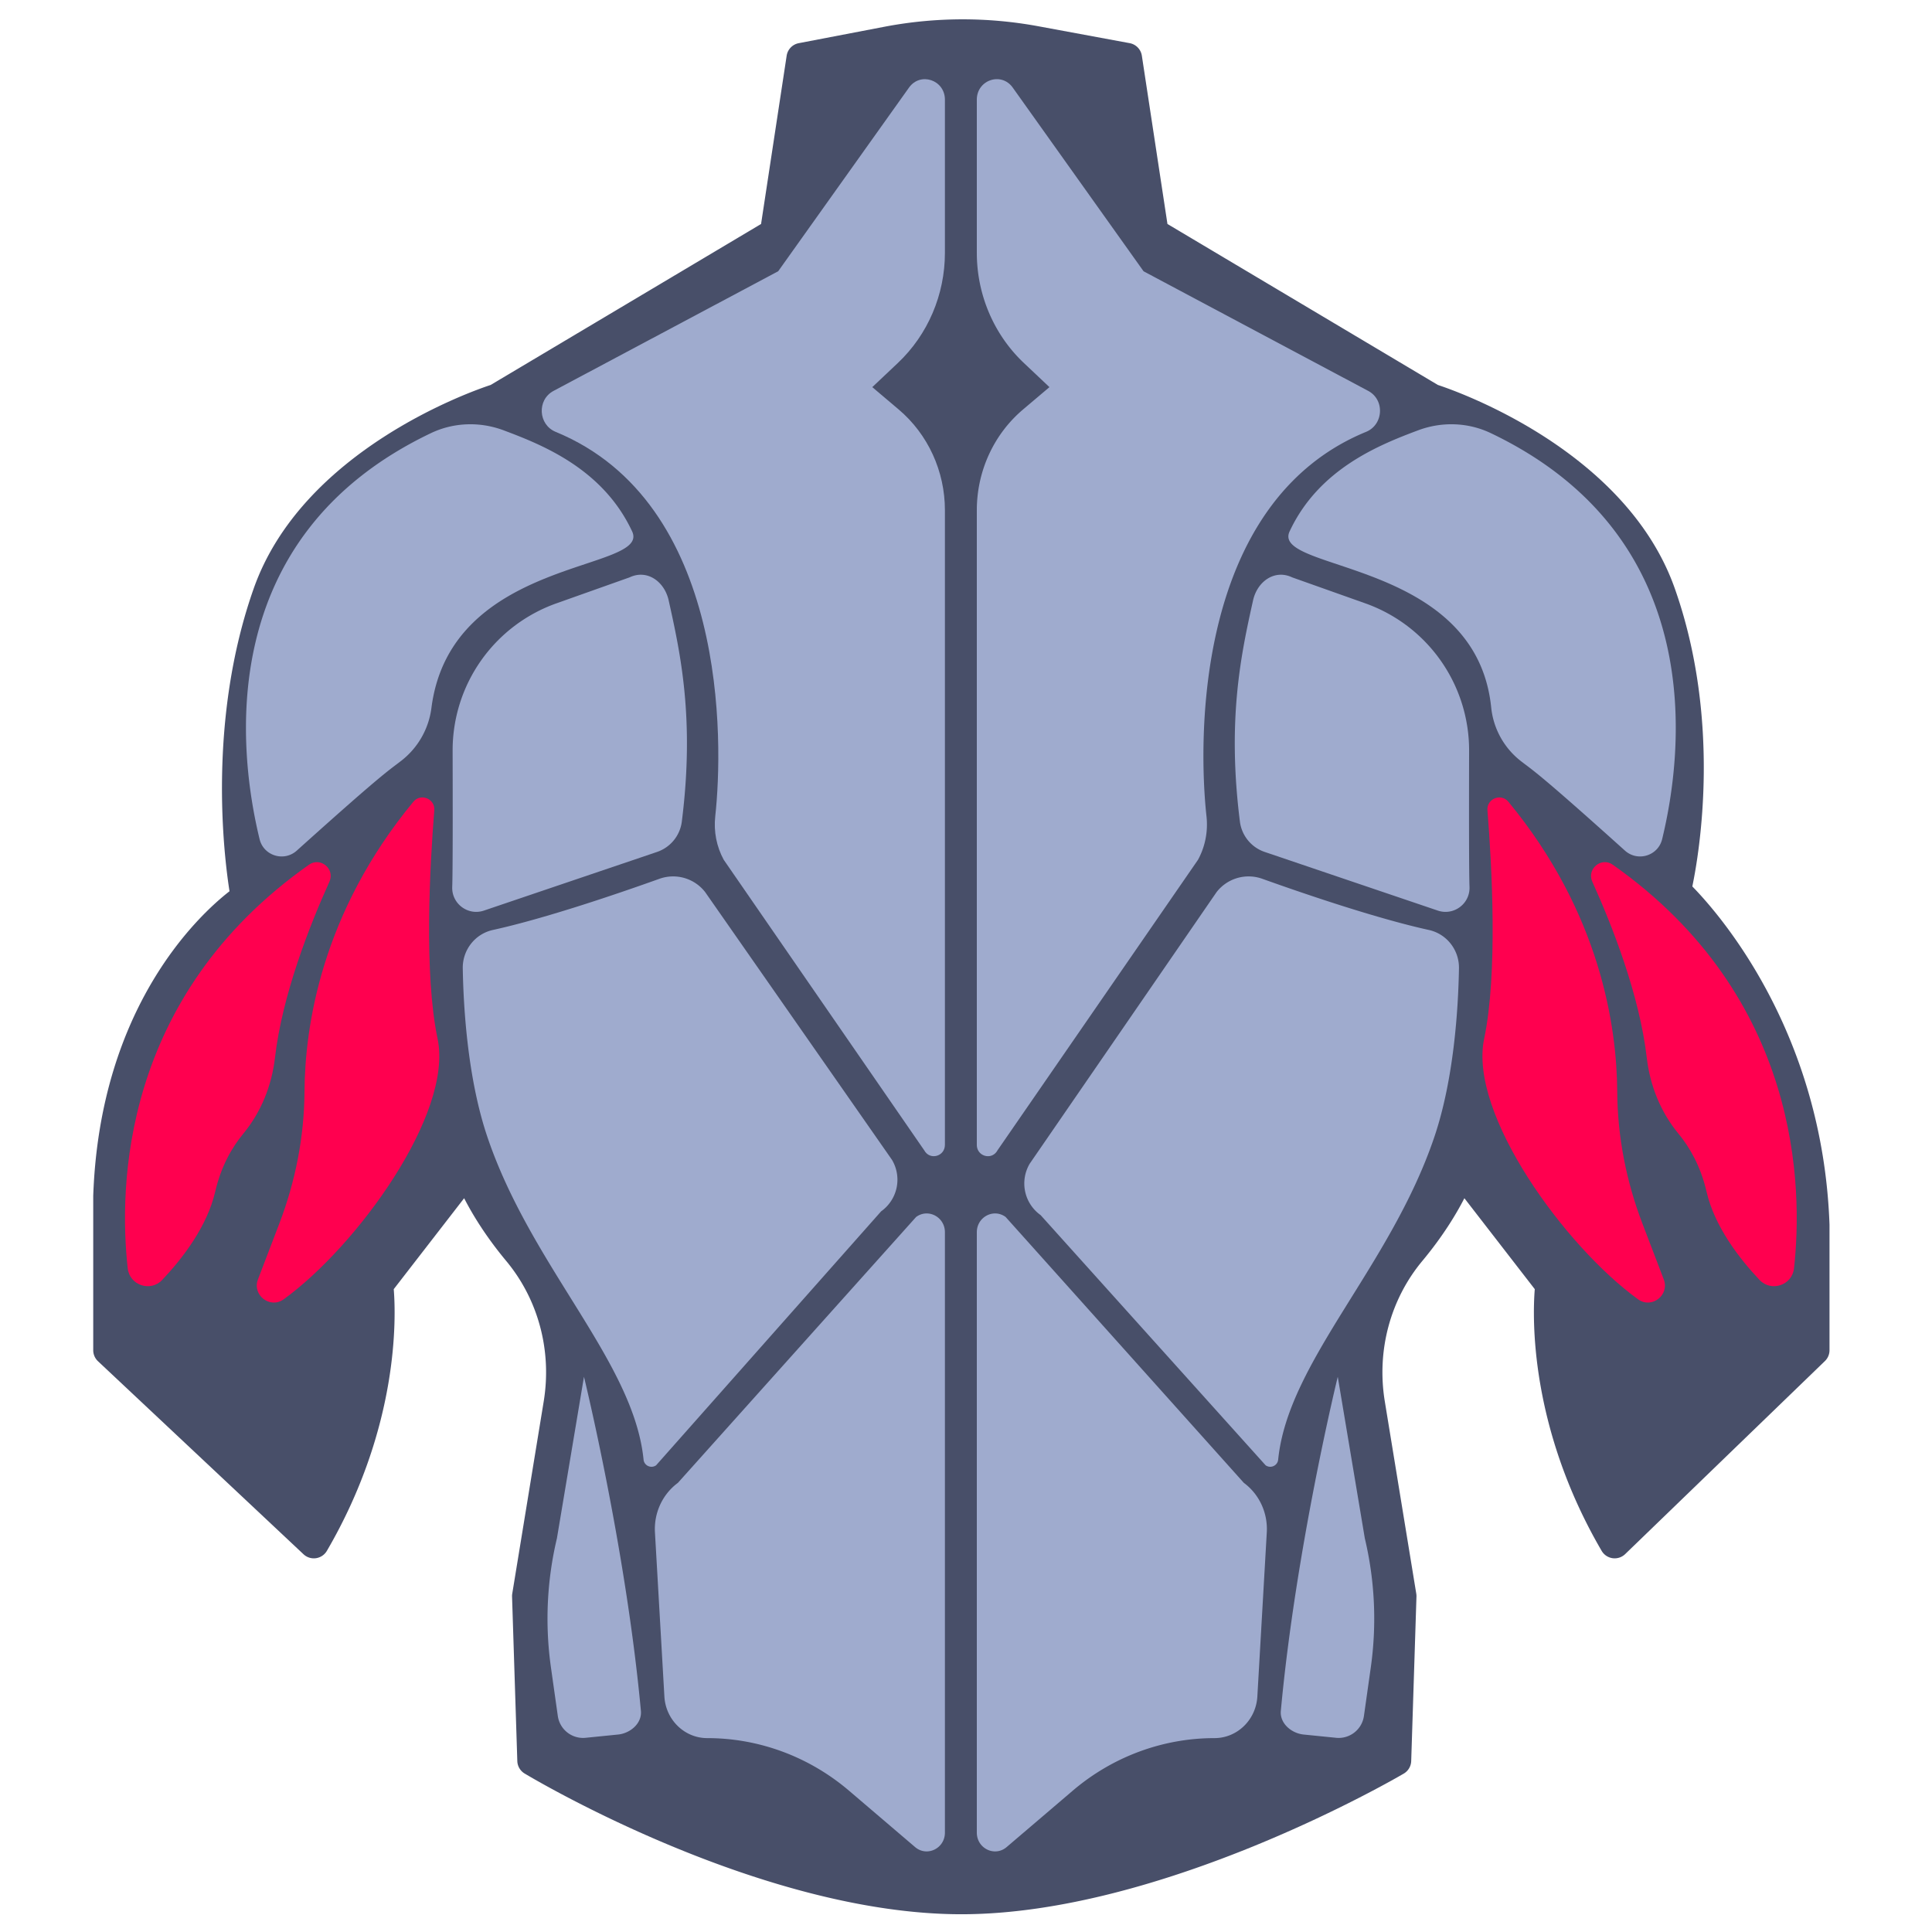 <svg xmlns="http://www.w3.org/2000/svg" version="1.1" xmlns:xlink="http://www.w3.org/1999/xlink" width="512" height="512" x="0" y="0" viewBox="0 0 512 512" style="enable-background:new 0 0 512 512" xml:space="preserve"><g><path fill="#484f69" d="M254.771 507.294c-53.055 0-113.205-35.77-115.739-37.292a3.996 3.996 0 0 1-1.938-3.301l-1.394-43.587a3.993 3.993 0 0 1 .051-.773l8.339-50.958c2.197-13.428-1.431-26.998-9.952-37.231-5.459-6.555-8.987-12.426-11.137-16.613l-18.654 24.101c.594 7.312 1.471 36.451-17.722 69.353a3.994 3.994 0 0 1-2.88 1.942 3.99 3.99 0 0 1-3.313-1.042L25.969 360.74a4.003 4.003 0 0 1-1.262-2.916v-40.857c0-.048.001-.095.003-.143 1.795-50.276 28.202-74.486 36.112-80.635-1.533-9.755-5.849-45.496 6.415-80.234 12.891-36.517 57.436-52.173 62.786-53.936l71.668-42.661 6.781-44.589a3.999 3.999 0 0 1 3.201-3.327l22.57-4.328a110.461 110.461 0 0 1 41.055-.133l24.079 4.456a4 4 0 0 1 3.227 3.332l6.782 44.589 71.667 42.661c5.346 1.761 49.896 17.417 62.786 53.936 12.374 35.051 6.543 69.822 4.645 78.962 7.206 7.366 34.528 38.557 36.35 89.554.002.047.003.095.003.143v33.211c0 1.085-.44 2.123-1.221 2.876l-52.929 51.152a4.01 4.01 0 0 1-3.326 1.087 4.006 4.006 0 0 1-2.908-1.947c-19.192-32.901-18.316-62.04-17.723-69.353l-18.653-24.101c-2.149 4.188-5.678 10.059-11.136 16.613-8.523 10.233-12.151 23.803-9.954 37.231l8.339 50.958c.042.255.059.515.051.773l-1.394 43.587a4 4 0 0 1-1.976 3.323c-2.596 1.522-64.204 37.27-117.236 37.27z" opacity="1" data-original="#484f69"></path><path fill="#9fabce" d="M250.413 26.421v40.573c0 11.104-4.525 21.699-12.471 29.202l-6.777 6.398 7.004 5.929c7.752 6.562 12.244 16.354 12.244 26.69v168.175c0 3.098-3.995 4.176-5.469 1.476L191.8 227.859c-1.911-3.499-2.69-7.526-2.253-11.515 2.17-19.774 3.316-83.149-42.294-101.898-4.63-1.903-4.992-8.496-.563-10.854l59.534-31.704 34.672-48.678c3.012-4.229 9.517-2.034 9.517 3.211z" opacity="1" data-original="#9fabce"></path><path fill="#9fabce" d="M114.216 114.779c6.027-2.874 12.982-3.088 19.236-.746 10.423 3.903 26.356 10.267 34.07 26.796 5.011 10.738-48.043 6.593-53.194 46.803a21.079 21.079 0 0 1-7.894 13.904c-3.472 2.721-4.255 2.722-27.78 23.883-3.378 3.039-8.786 1.387-9.859-3.029-5.539-22.785-12.627-79.931 45.421-107.611z" opacity="1" data-original="#9fabce"></path><path fill="#9fabce" d="M119.951 198.948a41.33 41.33 0 0 1 27.502-39.054l19.393-6.886c4.644-2.211 9.247 1.088 10.362 6.109 3.087 13.9 6.93 31.297 3.483 58.609a9.792 9.792 0 0 1-6.564 8.045l-45.876 15.542c-4.232 1.434-8.585-1.819-8.406-6.284.149-3.725.146-20.475.106-36.081zM130.617 246.451c-4.748 1.043-8.065 5.325-7.979 10.186.19 10.723 1.34 29.321 6.515 44.641 11.65 34.484 38.777 59.506 41.401 85.549.162 1.606 2.013 2.425 3.328 1.488l59.628-67.301a10.293 10.293 0 0 0 2.88-13.634l-49.51-70.957a10.748 10.748 0 0 0-12.118-3.535c-10.47 3.75-30.039 10.465-44.145 13.563z" opacity="1" data-original="#9fabce"></path><path fill="#ff004f" d="M87.304 233.651c-5.229 11.56-12.506 29.993-14.433 46.643-.855 7.391-3.67 14.42-8.408 20.156-2.914 3.527-5.86 8.533-7.432 15.346-2.143 9.287-8.72 17.768-14.045 23.396-3.105 3.282-8.639 1.423-9.137-3.067-2.361-21.294-1.819-71.847 48.037-106.97 3.026-2.132 6.944 1.123 5.418 4.496zM109.536 212.481c1.953-2.366 5.8-.806 5.555 2.252-1.183 14.768-2.758 43.298.873 60.546 4.187 19.889-21.446 55.068-40.784 69.046-3.613 2.612-8.409-1.107-6.816-5.272l5.66-14.799c4.268-11.161 6.601-22.989 6.672-34.938.101-17.255 4.463-47.31 28.84-76.835z" opacity="1" data-original="#ff004f"></path><path fill="#9fabce" d="M250.413 326.56v159.099c0 4.211-4.761 6.518-7.908 3.832l-17.475-14.912c-10.574-9.023-23.873-13.961-37.601-13.961-6.023 0-11.003-4.836-11.359-11.032l-2.501-43.492c-.297-5.161 2-10.117 6.082-13.123l63.126-70.459c3.196-2.354 7.636 0 7.636 4.048zM154.76 364.861s11.093 45.266 15.087 88.54c.308 3.334-2.865 6.013-6.203 6.285l-8.569.861a6.767 6.767 0 0 1-7.25-5.797l-1.822-12.884a92.127 92.127 0 0 1 1.588-34.205zM258.867 26.421v40.573c0 11.104 4.525 21.699 12.471 29.202l6.777 6.398-7.004 5.929c-7.752 6.562-12.244 16.354-12.244 26.69v168.175c0 3.098 3.995 4.176 5.469 1.476l53.144-77.005c1.911-3.499 2.69-7.526 2.253-11.515-2.17-19.774-3.316-83.149 42.294-101.898 4.63-1.903 4.992-8.496.564-10.854l-59.534-31.704-34.673-48.678c-3.012-4.229-9.517-2.034-9.517 3.211z" opacity="1" data-original="#9fabce"></path><path fill="#9fabce" d="M395.064 114.779c-6.027-2.874-12.982-3.088-19.236-.746-10.423 3.903-26.356 10.267-34.07 26.796-5.001 10.716 49.38 7.184 53.425 46.654a20.651 20.651 0 0 0 7.853 14.203c3.317 2.578 4.502 2.967 27.589 23.733 3.378 3.039 8.786 1.387 9.859-3.029 5.54-22.785 12.628-79.931-45.42-107.611z" opacity="1" data-original="#9fabce"></path><path fill="#9fabce" d="M389.328 198.948a41.33 41.33 0 0 0-27.502-39.054l-19.393-6.886c-4.643-2.211-9.247 1.088-10.362 6.109-3.087 13.9-6.93 31.297-3.483 58.609a9.792 9.792 0 0 0 6.564 8.045l45.876 15.542c4.232 1.434 8.585-1.819 8.406-6.284-.149-3.725-.145-20.475-.106-36.081zM378.663 246.451c4.748 1.043 8.065 5.325 7.979 10.186-.19 10.723-1.34 29.321-6.515 44.641-11.65 34.484-38.777 59.506-41.401 85.549-.162 1.606-2.013 2.425-3.328 1.488l-59.628-66.301a10.293 10.293 0 0 1-2.88-13.634l49.51-71.957a10.748 10.748 0 0 1 12.118-3.535c10.47 3.75 30.039 10.465 44.145 13.563z" opacity="1" data-original="#9fabce"></path><path fill="#ff004f" d="M421.976 233.651c5.229 11.56 12.506 29.993 14.433 46.643.855 7.391 3.67 14.42 8.408 20.156 2.914 3.527 5.86 8.533 7.432 15.346 2.143 9.287 8.72 17.768 14.045 23.396 3.105 3.282 8.639 1.423 9.137-3.067 2.361-21.294 1.819-71.847-48.037-106.97-3.027-2.132-6.944 1.123-5.418 4.496zM399.743 212.481c-1.953-2.366-5.8-.806-5.555 2.252 1.183 14.768 2.758 43.298-.873 60.546-4.187 19.889 21.446 55.068 40.784 69.046 3.613 2.612 8.409-1.107 6.816-5.272l-5.66-14.799c-4.268-11.161-6.601-22.989-6.672-34.938-.1-17.255-4.462-47.31-28.84-76.835z" opacity="1" data-original="#ff004f"></path><path fill="#9fabce" d="M258.867 326.56v159.099c0 4.211 4.761 6.518 7.908 3.832l17.475-14.912c10.574-9.023 23.872-13.961 37.602-13.961 6.023 0 11.003-4.836 11.359-11.032l2.501-43.492c.297-5.161-2-10.117-6.082-13.123l-63.126-70.459c-3.197-2.354-7.637 0-7.637 4.048zM354.52 364.861s-11.093 45.266-15.087 88.54c-.308 3.334 2.865 6.013 6.203 6.285l8.569.861a6.767 6.767 0 0 0 7.25-5.797l1.822-12.884a92.127 92.127 0 0 0-1.588-34.205z" opacity="1" data-original="#9fabce"></path></g></svg>